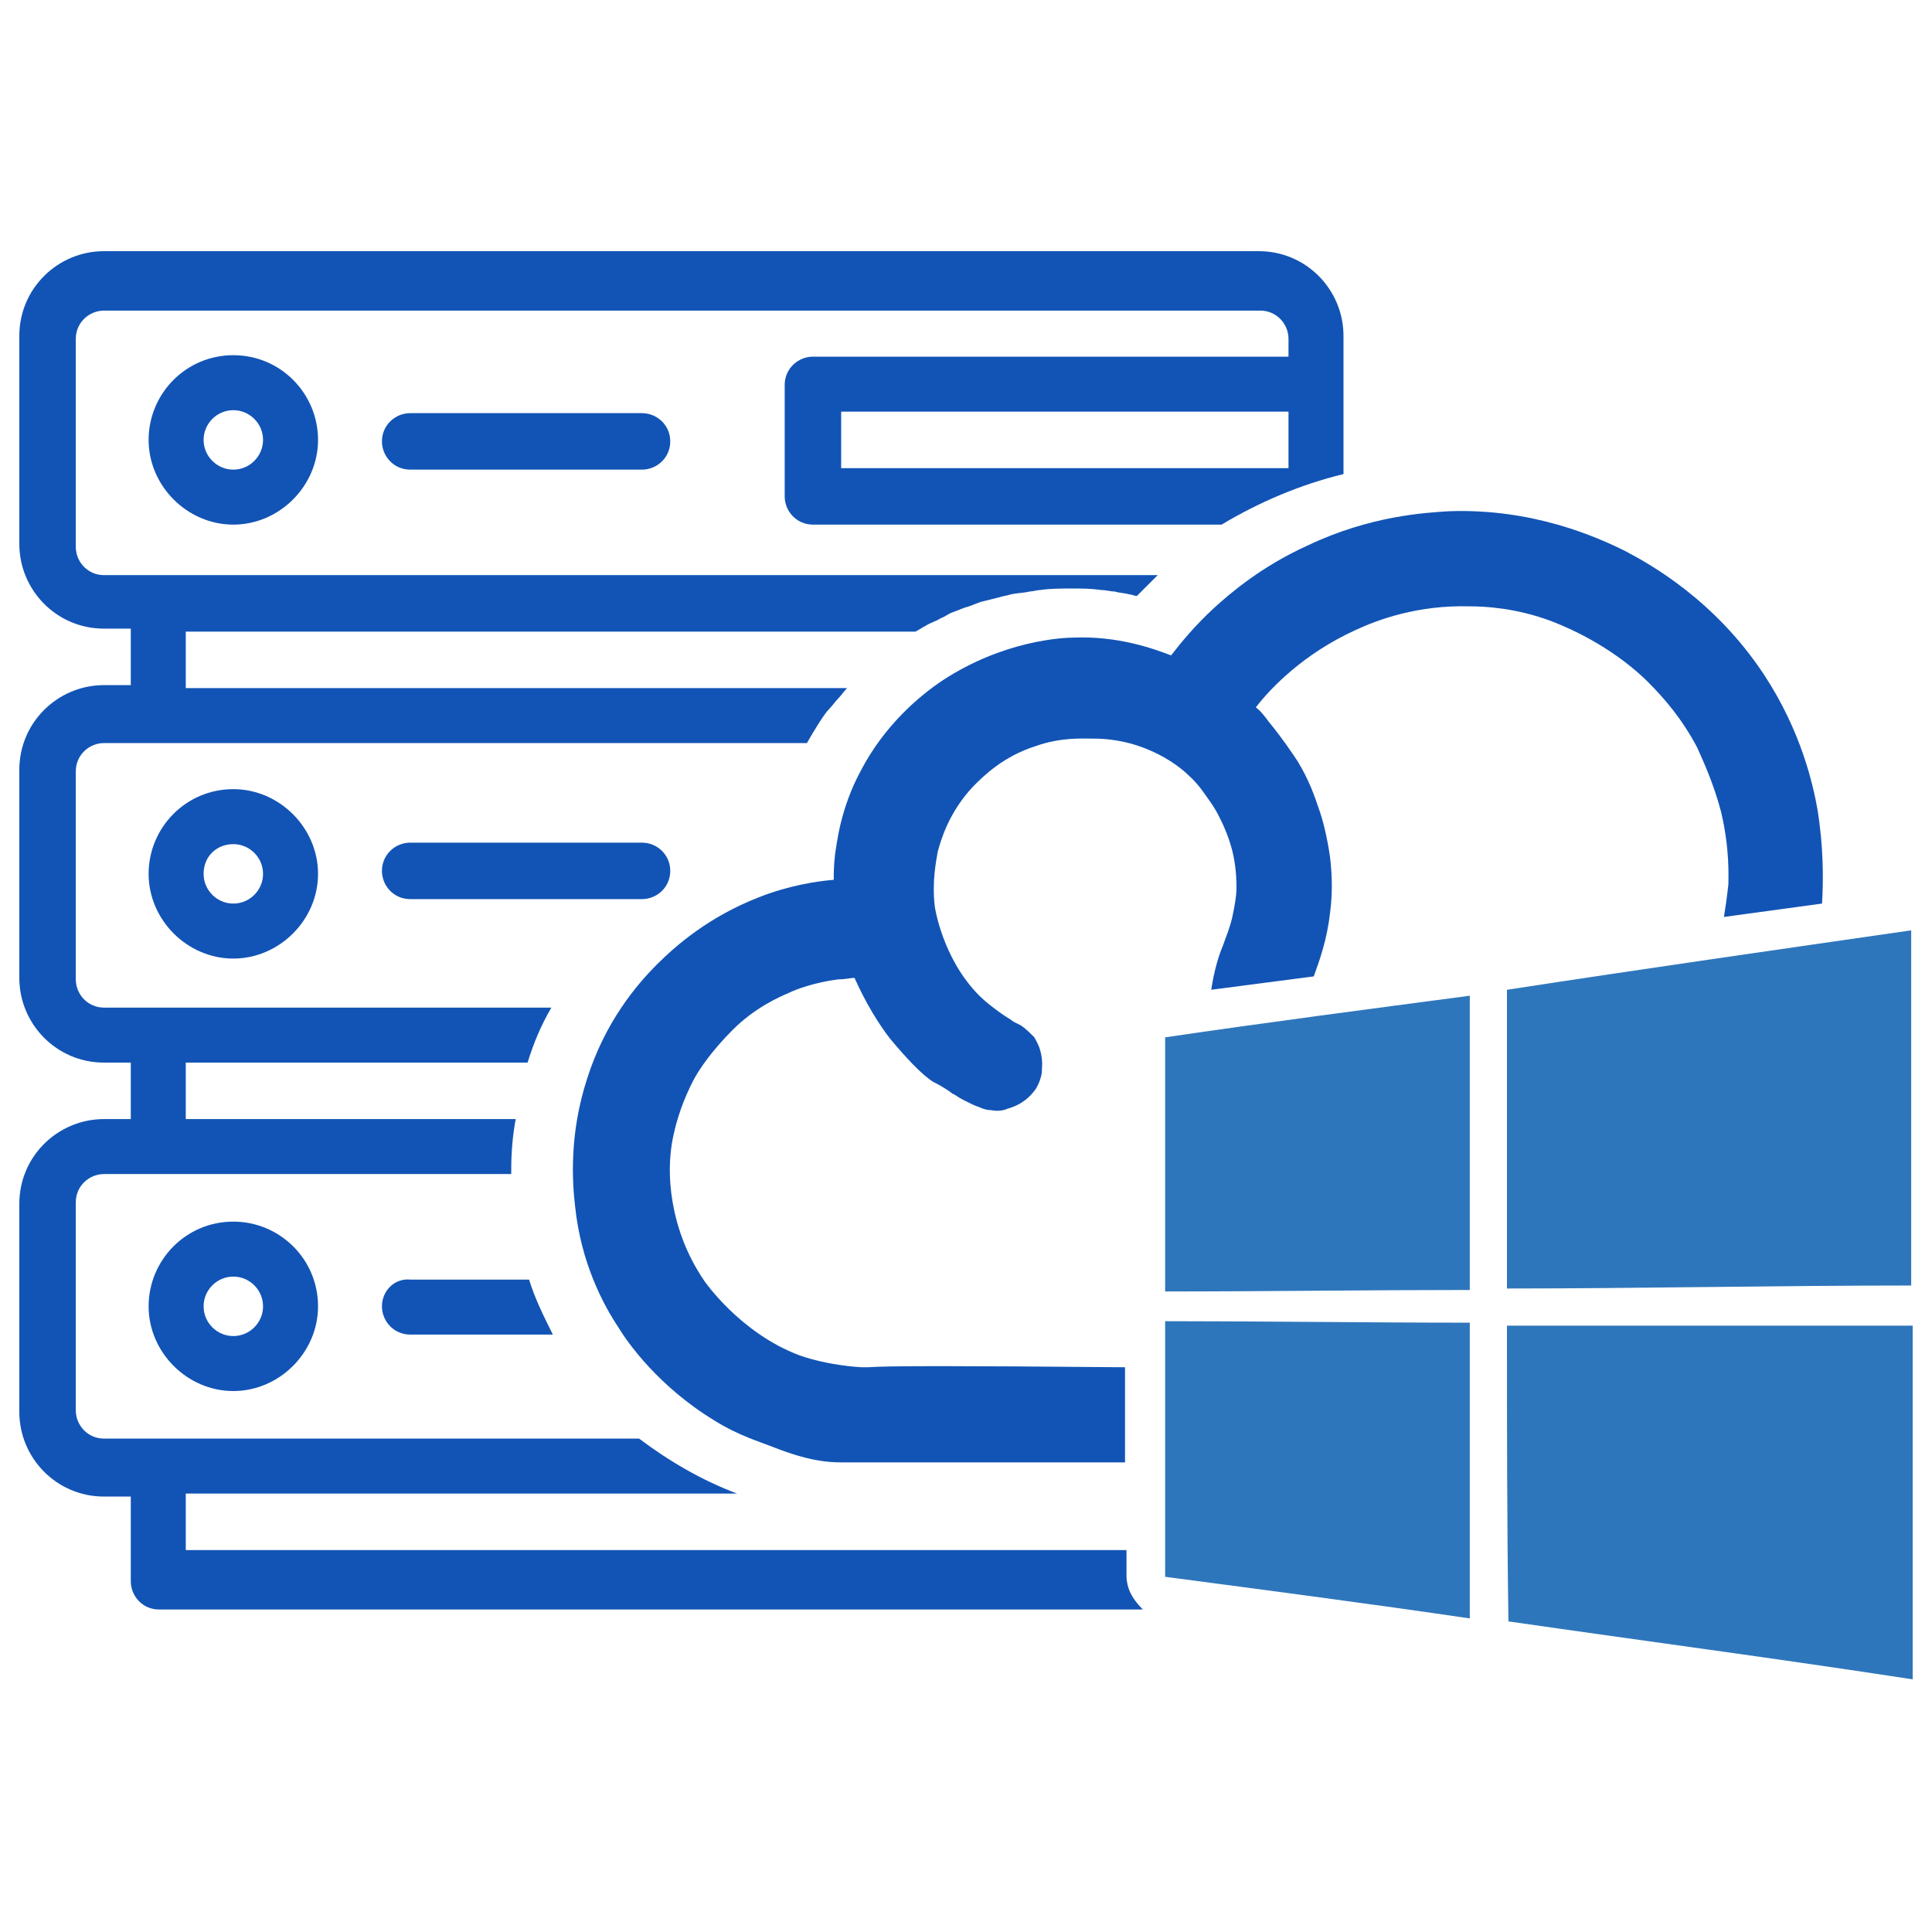 <?xml version="1.0" encoding="utf-8"?>
<!-- Generator: Adobe Illustrator 25.3.1, SVG Export Plug-In . SVG Version: 6.00 Build 0)  -->
<svg height="512" width="512"  xmlns="http://www.w3.org/2000/svg" xmlns:xlink="http://www.w3.org/1999/xlink" x="0px" y="0px"
	 viewBox="0 0 130 130" style="enable-background:new 0 0 130 130;" xml:space="preserve">

<g>
	<path fill='none' d="M15.7,89.9c1.1,0,2-0.9,2-2s-0.9-2-2-2s-2,0.9-2,2C13.7,89,14.6,89.9,15.7,89.9z"/>
	<path fill='none' d="M7,78.9c-1.1,0-1.9,0.9-1.9,1.9v14c0,1.1,0.9,1.9,1.9,1.9h3.7h32.4c-0.6-0.5-1.3-1.1-1.8-1.7
		c-1.6-1.6-3-3.4-4.1-5.4h-9.6c-1,0-1.9-0.8-1.9-1.9c0-1,0.8-1.9,1.9-1.9h8c-0.7-2.2-1.2-4.6-1.2-7.1H10.7H7V78.9z M15.7,82.2
		c3.1,0,5.7,2.6,5.7,5.7s-2.6,5.7-5.7,5.7c-3.2,0-5.7-2.6-5.7-5.7C10,84.7,12.6,82.2,15.7,82.2z"/>
	<path fill='none' d="M7,49.8c-1.1,0-1.9,0.9-1.9,1.9v14c0,1.1,0.9,1.9,1.9,1.9h3.7h26.4c0.9-1.7,2.1-3.4,3.4-4.8
		c0.7-0.8,1.5-1.6,2.4-2.3H27.6c-1,0-1.9-0.8-1.9-1.9c0-1,0.8-1.9,1.9-1.9h15.6c1,0,1.9,0.8,1.9,1.9c0,0.1,0,0.2,0,0.3
		c2.1-1.4,4.4-2.4,6.9-3c0-0.1,0.1-0.2,0.1-0.4c0.1-0.4,0.2-0.7,0.3-1.1c0.1-0.3,0.2-0.6,0.2-0.9c0.1-0.3,0.2-0.7,0.4-1
		c0.1-0.3,0.2-0.6,0.3-0.9c0.1-0.3,0.3-0.6,0.5-1c0.1-0.3,0.3-0.6,0.4-0.8c0-0.1,0.1-0.1,0.1-0.2H10.7L7,49.8L7,49.8z M15.7,53
		c3.1,0,5.7,2.6,5.7,5.7s-2.6,5.7-5.7,5.7c-3.2,0-5.7-2.6-5.7-5.7S12.6,53,15.7,53z"/>
	<path fill='none' d="M15.7,60.8c1.1,0,2-0.9,2-2s-0.9-2-2-2s-2,0.9-2,2S14.6,60.8,15.7,60.8z"/>
	<path fill='none' d="M15.7,27.6c-1.1,0-2,0.9-2,2s0.9,2,2,2s2-0.9,2-2S16.8,27.6,15.7,27.6z"/>
	<rect x="56.6" y="27.7" fill='none' width="30.1" height="3.8"/>
	<path fill='none' d="M52.9,33.4v-7.5c0-1,0.8-1.9,1.9-1.9h31.9v-1.4c0-1.1-0.9-1.9-1.9-1.9H7c-1.1,0-1.9,0.9-1.9,1.9v14
		c0,1.1,0.9,1.9,1.9,1.9h3.7h67.2c1.4-1.3,2.8-2.4,4.4-3.3H54.7C53.7,35.2,52.9,34.4,52.9,33.4z M15.7,35.3c-3.2,0-5.7-2.6-5.7-5.7
		s2.6-5.7,5.7-5.7s5.7,2.6,5.7,5.7S18.9,35.3,15.7,35.3z M43.2,31.5H27.6c-1,0-1.9-0.8-1.9-1.9c0-1,0.8-1.9,1.9-1.9h15.6
		c1,0,1.9,0.8,1.9,1.9C45.1,30.6,44.2,31.5,43.2,31.5z"/>
	<path fill='none' d="M12.5,104.4h63.3V102h-18c-2.9,0-5.6-0.5-8.1-1.5H12.5V104.4z"/>
	<path fill='none' d="M12.5,75.2h22.1c0.2-1.3,0.5-2.6,0.9-3.8h-23V75.2z"/>
	<path fill='none' d="M12.5,46.1H57c0,0,0,0,0.1-0.1c0.2-0.2,0.3-0.4,0.6-0.6c0,0,0.1,0,0.1-0.1c0,0,0-0.1,0.1-0.1
		c0.2-0.2,0.5-0.4,0.7-0.6c0.2-0.2,0.5-0.4,0.7-0.6c0.3-0.2,0.6-0.4,0.8-0.6c0.2-0.2,0.5-0.4,0.7-0.5c0.3-0.2,0.6-0.4,0.9-0.6
		c0,0,0.1,0,0.1-0.1H12.5V46.1z"/>
	<path fill='#1254B5' d="M75.8,106v-1.7H12.5v-3.8h37.1c-2.4-0.9-4.6-2.2-6.6-3.7H10.7H7c-1.1,0-1.9-0.9-1.9-1.9v-14
		C5.1,79.8,6,79,7,79h3.7h23.7c0-0.1,0-0.2,0-0.3c0-1.2,0.1-2.3,0.3-3.4H12.5v-3.8h23c0.4-1.3,0.9-2.5,1.6-3.7H10.7H7
		c-1.1,0-1.9-0.9-1.9-1.9v-14C5.1,50.8,6,50,7,50h3.7h43.6c0.1-0.2,0.3-0.5,0.4-0.7c0.2-0.3,0.3-0.5,0.5-0.8s0.4-0.6,0.6-0.8
		c0.2-0.2,0.4-0.5,0.6-0.7c0.2-0.2,0.4-0.5,0.6-0.7H12.5v-3.8h49.1c0.2-0.1,0.5-0.3,0.7-0.4c0.3-0.2,0.7-0.3,1-0.5
		c0.3-0.1,0.5-0.3,0.8-0.4c0.3-0.1,0.7-0.3,1.1-0.4c0.3-0.1,0.5-0.2,0.8-0.3c0.4-0.1,0.8-0.2,1.2-0.3c0.3-0.1,0.5-0.1,0.8-0.2
		c0.4-0.1,0.9-0.1,1.3-0.2c0.2,0,0.5-0.1,0.7-0.1c0.7-0.1,1.4-0.1,2.1-0.1s1.3,0,2,0.1c0.3,0,0.6,0.1,0.9,0.1c0.3,0.1,0.7,0.1,1,0.2
		c0.2,0,0.3,0.1,0.5,0.1c0.5-0.5,0.9-0.9,1.4-1.4H10.7H7c-1.1,0-1.9-0.9-1.9-1.9v-14c0-1.1,0.9-1.9,1.9-1.9h77.8
		c1.1,0,1.9,0.9,1.9,1.9V24h-32c-1,0-1.9,0.8-1.9,1.9v7.5c0,1,0.8,1.9,1.9,1.9h27.5c2.5-1.5,5.3-2.7,8.2-3.4v-6v-3.3
		c0-3.1-2.5-5.7-5.7-5.7H7c-3.1,0-5.7,2.5-5.7,5.7v14c0,3.1,2.5,5.7,5.7,5.7h1.8v3.8H7c-3.1,0-5.7,2.5-5.7,5.7v14
		c0,3.1,2.5,5.7,5.7,5.7h1.8v3.8H7c-3.1,0-5.7,2.5-5.7,5.7v14c0,3.1,2.5,5.7,5.7,5.7h1.8v5.7c0,1,0.8,1.9,1.9,1.9h66.2
		C76.2,107.6,75.8,106.9,75.8,106z M86.7,31.5H56.6v-3.8h30.1V31.5z"/>
	<path fill='#1254B5' d="M15.7,23.9c-3.2,0-5.7,2.6-5.7,5.7s2.6,5.7,5.7,5.7s5.7-2.6,5.7-5.7S18.9,23.9,15.7,23.9z M15.7,31.6
		c-1.1,0-2-0.9-2-2s0.9-2,2-2s2,0.9,2,2S16.8,31.6,15.7,31.6z"/>
	<path fill='#1254B5' d="M43.2,27.8H27.6c-1,0-1.9,0.8-1.9,1.9c0,1,0.8,1.9,1.9,1.9h15.6c1,0,1.9-0.8,1.9-1.9
		C45.1,28.6,44.2,27.8,43.2,27.8z"/>
	<path fill='#1254B5' d="M43.2,56.7H27.6c-1,0-1.9,0.8-1.9,1.9c0,1,0.8,1.9,1.9,1.9h15.6c1,0,1.9-0.8,1.9-1.9
		C45.1,57.5,44.2,56.7,43.2,56.7z"/>
	<path fill='#1254B5' d="M15.7,64.5c3.1,0,5.7-2.6,5.7-5.7c0-3.1-2.6-5.7-5.7-5.7c-3.2,0-5.7,2.6-5.7,5.7S12.6,64.5,15.7,64.5z
		 M15.7,56.8c1.1,0,2,0.9,2,2s-0.9,2-2,2s-2-0.9-2-2C13.7,57.6,14.6,56.8,15.7,56.8z"/>
	<path fill='#1254B5' d="M15.7,93.6c3.1,0,5.7-2.6,5.7-5.7c0-3.2-2.6-5.7-5.7-5.7c-3.2,0-5.7,2.6-5.7,5.7S12.6,93.6,15.7,93.6z
		 M15.7,85.9c1.1,0,2,0.9,2,2s-0.9,2-2,2s-2-0.9-2-2C13.7,86.8,14.6,85.9,15.7,85.9z"/>
	<path fill='#1254B5' d="M25.7,87.9c0,1,0.8,1.9,1.9,1.9h9.6c-0.6-1.2-1.2-2.4-1.6-3.7h-8C26.5,86,25.7,86.9,25.7,87.9z"/>
	<path fill='#2E76BB' d="M126.7,64.1L126.7,64.1L126.7,64.1L126.7,64.1z"/>
	<path fill='#2E76BB' d="M100.2,64.8L100.2,64.8L100.2,64.8L100.2,64.8z"/>
	<path fill='#2E76BB' d="M126.7,64.1L126.7,64.1L126.7,64.1z"/>
	<path fill='#2E76BB' d="M100.2,64.8L100.2,64.8L100.2,64.8z"/>
	<g>
		<path id="path5" fill='#2E76BB' d="M101.4,66.6c9.1-1.4,18.2-2.7,27.2-4c0,8,0,15.9,0,23.9c-9.1,0-18.2,0.2-27.2,0.2
			C101.4,80,101.4,73.3,101.4,66.6L101.4,66.6z"/>
		<path id="path7" fill='#2E76BB' d="M78.4,69.8c6.8-1,13.7-1.9,20.5-2.8c0,6.6,0,13.2,0,19.8c-6.8,0-13.7,0.1-20.5,0.1V69.8L78.4,69.8
			z"/>
		<path id="path29" fill='#2E76BB' d="M78.4,88.9c6.8,0,13.7,0.1,20.5,0.1c0,6.6,0,13.2,0,19.9c-6.8-1-13.7-1.9-20.5-2.8V88.9z"/>
		<path id="path31" fill='#2E76BB' d="M101.4,89.2c9.1,0,18.2,0,27.3,0c0,7.9,0,15.9,0,23.8c-9.1-1.4-18.2-2.6-27.2-3.9
			C101.4,102.5,101.4,95.9,101.4,89.2z"/>
	</g>
</g>
<path fill='#1254B5' d="M75.7,92c0,2.1,0,4.3,0,6.4c-6.3,0-12.6,0-18.9,0c-0.1,0-0.1,0-0.2,0c-0.9,0-2.2-0.1-4.5-1
	c-1-0.4-2.4-0.8-4-1.8c-3.8-2.3-5.9-5.3-6.5-6.3c-1-1.5-2.5-4.3-2.9-8.1c-0.2-1.7-0.4-4.9,0.8-8.6c1.2-3.8,3.3-6.3,4.7-7.7
	c1.3-1.3,3.5-3.2,6.8-4.5c2-0.8,3.9-1.1,5.1-1.2c0-0.4,0-1,0.1-1.8c0.1-0.5,0.3-2.9,1.7-5.5c1.6-3.1,4-5.1,5.5-6.1
	c4.1-2.7,8.1-2.9,8.9-2.9c2.9-0.1,5.2,0.7,6.5,1.2c0.7-0.9,1.6-2,2.9-3.2c1.1-1,3.2-2.8,6.3-4.2c4.2-2,7.9-2.2,9.5-2.3
	c5.6-0.2,9.9,1.7,11.9,2.7c1.7,0.9,6,3.3,9.3,8.3c2.5,3.8,3.3,7.4,3.6,9.1c0.4,2.5,0.4,4.7,0.3,6.3c-2.2,0.3-4.4,0.6-6.6,0.9
	c0.1-0.6,0.2-1.3,0.3-2.2c0-0.5,0.1-2.4-0.5-4.9c-0.5-1.9-1.2-3.4-1.6-4.3c-1-1.9-2.2-3.3-3.3-4.4c-1.2-1.2-3.4-2.9-6.5-4.1
	c-2.4-0.9-4.5-1-5.5-1c-3.5-0.1-6.2,0.9-7.7,1.6c-3.5,1.6-5.7,3.9-6.7,5.2c0.3,0.2,0.6,0.6,0.9,1c0.9,1.1,1.5,2,1.9,2.6
	c0.8,1.3,1.2,2.5,1.4,3.1c0.3,0.8,0.6,2,0.8,3.4c0.1,0.9,0.2,2.2,0,3.7c-0.2,1.8-0.7,3.2-1.1,4.3c-2.3,0.3-4.6,0.6-6.9,0.9
	c0.2-1.3,0.5-2.3,0.8-3c0.2-0.6,0.4-1,0.6-1.8c0.2-0.9,0.3-1.6,0.3-2c0-0.4,0-1.2-0.2-2.2c-0.1-0.5-0.3-1.2-0.7-2.1
	c-0.2-0.4-0.4-0.9-0.9-1.6c-0.3-0.4-0.7-1.1-1.5-1.8c-0.2-0.2-1.1-1-2.5-1.6c-1.6-0.7-3-0.8-3.8-0.8c-0.8,0-2.2-0.1-3.9,0.5
	c-2.2,0.7-3.5,2-4.2,2.7c-1.7,1.8-2.2,3.7-2.4,4.4c-0.1,0.6-0.4,2-0.2,3.7c0,0,0.5,3.5,3,6c0.7,0.7,1.9,1.5,2.1,1.6
	c0,0,0.1,0.1,0.3,0.2c0.2,0.1,0.4,0.2,0.4,0.2c0.3,0.2,0.6,0.5,0.9,0.8c0.1,0.2,0.3,0.5,0.4,0.9c0.2,0.7,0.1,1.2,0.1,1.5
	c-0.1,0.6-0.4,1.1-0.5,1.2c-0.6,0.8-1.4,1.1-1.8,1.2c-0.2,0.1-0.6,0.2-1.1,0.1c-0.3,0-0.6-0.1-0.8-0.2c-0.3-0.1-0.5-0.2-0.7-0.3
	c0,0-0.2-0.1-0.4-0.2c-0.4-0.2-0.6-0.4-0.7-0.4c-0.5-0.4-1.1-0.7-1.3-0.8c-0.8-0.5-1.9-1.7-2.9-2.9c-0.7-0.9-1.6-2.3-2.4-4.1
	c-0.3,0-0.6,0.1-1.1,0.1c-1.6,0.2-2.9,0.7-3.3,0.9c-0.7,0.3-2.3,1-3.8,2.5c-1.4,1.4-2.3,2.7-2.7,3.5c-0.5,1-1.1,2.4-1.4,4.2
	c-0.3,2,0,3.7,0.2,4.6c0.2,0.9,0.7,2.7,2,4.6c0,0,2.4,3.5,6.4,5c2,0.7,4.1,0.8,4.2,0.8c0.2,0,0.4,0,0.4,0
	C59.7,91.9,64.5,91.9,75.7,92z"/>
</svg>
